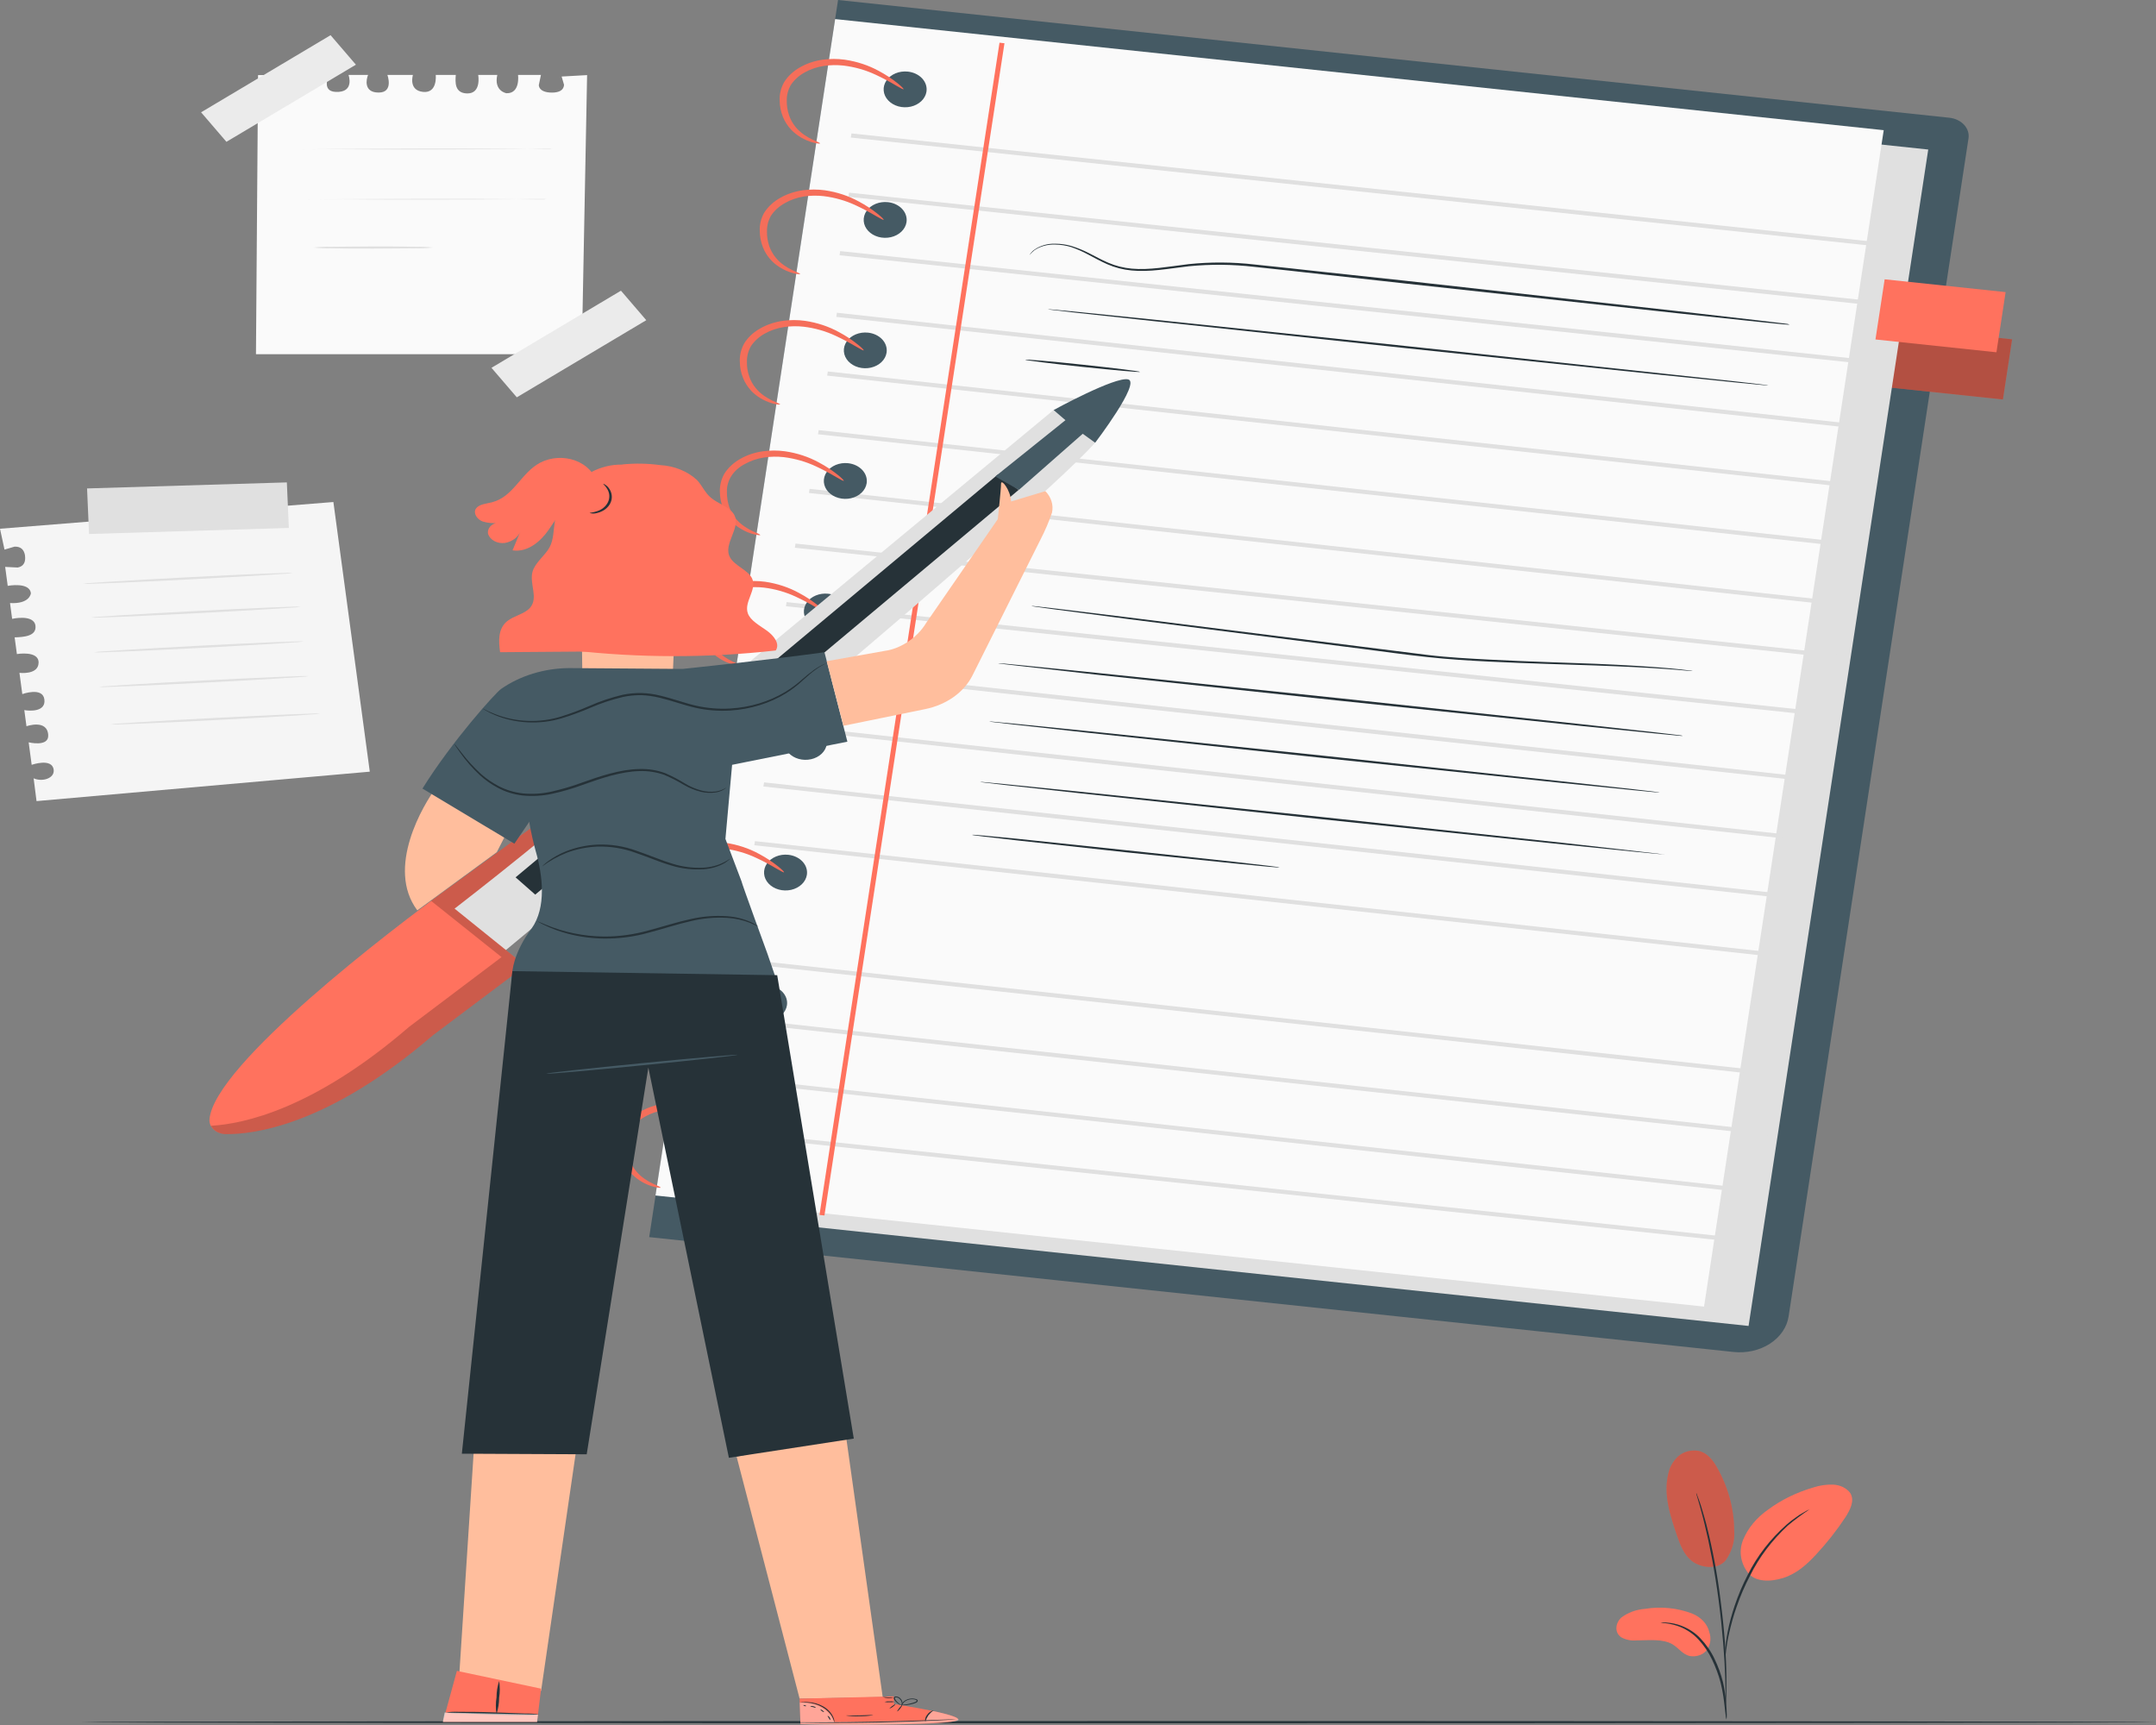 <svg width="200" height="160" viewBox="0 0 200 160" fill="none" xmlns="http://www.w3.org/2000/svg">
<rect x="0" y="0" width="200" height="160" fill="#808080" stroke="none"/>
<path d="M3.389 74.305L34.303 71.575L30.927 46.564L0 49.042L0.418 50.978L1.348 50.703C1.957 50.68 2.232 51.009 2.32 51.513C2.318 51.523 2.318 51.534 2.32 51.544C2.39 52.055 2.246 52.531 1.641 52.64L0.479 52.582L0.716 54.34C0.716 54.34 2.766 53.952 2.864 55.037C2.864 55.037 2.771 56.043 0.93 55.935L1.125 57.399C1.125 57.399 3.175 56.934 3.292 58.061C3.389 59.017 2.194 59.091 1.358 59.118L1.567 60.667C1.567 60.667 3.608 60.315 3.58 61.472C3.552 62.63 1.804 62.409 1.804 62.409L2.069 64.38C2.069 64.38 3.957 63.691 4.115 64.868C4.273 66.045 2.752 65.956 2.255 65.864L2.455 67.362C2.455 67.362 4.384 66.673 4.473 68.183C4.538 69.317 2.659 68.853 2.659 68.853L2.938 70.94C2.938 70.94 4.831 70.27 4.979 71.393C5.086 72.191 3.929 72.555 3.12 72.191L3.389 74.305Z" fill="#F5F5F5"/>
<path d="M26.61 44.744L8.076 45.304L8.261 49.53L26.794 48.969L26.61 44.744Z" fill="#E0E0E0"/>
<path d="M27.157 53.139C26.906 53.184 26.651 53.212 26.394 53.221L24.311 53.36C22.554 53.468 20.127 53.604 17.444 53.747C14.762 53.89 12.33 53.999 10.568 54.072L8.48 54.146C8.227 54.166 7.971 54.166 7.718 54.146C7.968 54.105 8.221 54.079 8.476 54.069L10.559 53.929C12.316 53.821 14.743 53.685 17.43 53.542C20.118 53.399 22.545 53.29 24.302 53.217L26.39 53.143C26.645 53.126 26.901 53.124 27.157 53.139V53.139Z" fill="#E0E0E0"/>
<path d="M27.896 56.276C27.645 56.322 27.39 56.349 27.133 56.357L25.05 56.493C23.293 56.605 20.866 56.74 18.183 56.88C15.501 57.019 13.069 57.132 11.307 57.205L9.224 57.279C8.969 57.296 8.712 57.296 8.457 57.279C8.707 57.235 8.96 57.209 9.215 57.201L11.298 57.062C13.055 56.953 15.482 56.814 18.169 56.675C20.857 56.535 23.284 56.419 25.041 56.349L27.129 56.272C27.384 56.258 27.641 56.259 27.896 56.276V56.276Z" fill="#E0E0E0"/>
<path d="M28.161 59.497C27.911 59.538 27.658 59.564 27.403 59.575L25.32 59.714C23.563 59.823 21.136 59.958 18.453 60.102C15.771 60.245 13.339 60.353 11.577 60.427L9.489 60.504C9.235 60.519 8.981 60.519 8.727 60.504C8.976 60.458 9.23 60.431 9.485 60.423L11.568 60.283C13.325 60.175 15.752 60.04 18.434 59.896C21.117 59.753 23.549 59.645 25.311 59.571L27.398 59.497C27.652 59.477 27.907 59.477 28.161 59.497V59.497Z" fill="#E0E0E0"/>
<path d="M28.635 62.715C28.384 62.761 28.129 62.787 27.873 62.793L25.794 62.932C24.037 63.044 21.61 63.18 18.923 63.319C16.235 63.459 13.809 63.571 12.046 63.641L9.964 63.718C9.708 63.736 9.452 63.736 9.196 63.718C9.446 63.673 9.699 63.647 9.954 63.641L12.037 63.501C13.795 63.393 16.221 63.254 18.909 63.114C21.596 62.975 24.023 62.859 25.781 62.789L27.868 62.711C28.124 62.698 28.38 62.699 28.635 62.715Z" fill="#E0E0E0"/>
<path d="M29.709 66.185C29.459 66.23 29.203 66.256 28.947 66.262L26.869 66.402C25.111 66.51 22.684 66.65 19.997 66.789C17.309 66.928 14.883 67.044 13.12 67.114L11.037 67.192C10.782 67.207 10.526 67.207 10.27 67.192C10.521 67.146 10.776 67.12 11.033 67.114L13.111 66.975C14.869 66.862 17.296 66.727 19.983 66.588C22.67 66.448 25.097 66.336 26.859 66.262L28.942 66.189C29.197 66.17 29.454 66.168 29.709 66.185V66.185Z" fill="#E0E0E0"/>
<path d="M23.939 6.966L23.744 32.856H53.965L54.462 6.966L52.1 7.098L52.324 7.872C52.282 8.383 51.858 8.573 51.249 8.589H51.212C50.594 8.589 50.041 8.418 49.98 7.907L50.18 6.947H48.055C48.055 6.947 48.292 8.689 46.981 8.647C46.981 8.647 45.791 8.461 46.131 6.947H44.359C44.359 6.947 44.685 8.697 43.327 8.666C42.174 8.639 42.225 7.644 42.281 6.947H40.421C40.421 6.947 40.612 8.674 39.236 8.523C37.859 8.372 38.306 6.947 38.306 6.947H35.935C35.935 6.947 36.544 8.585 35.126 8.585C33.708 8.585 33.977 7.338 34.145 6.947H32.331C32.331 6.947 32.936 8.616 31.127 8.523C29.765 8.453 30.527 6.947 30.527 6.947H28.008C28.008 6.947 28.598 8.585 27.24 8.585C26.273 8.585 25.948 7.586 26.497 6.947L23.939 6.966Z" fill="#FAFAFA"/>
<path d="M30.665 3.263L18.654 10.417L21.004 13.154L33.015 6L30.665 3.263Z" fill="#EBEBEB"/>
<path d="M57.602 26.962L45.591 34.116L47.941 36.853L59.952 29.699L57.602 26.962Z" fill="#EBEBEB"/>
<path d="M51.277 13.805C51.199 13.815 51.119 13.815 51.04 13.805H50.361L47.874 13.839C45.773 13.839 42.867 13.867 39.663 13.867C36.46 13.867 33.55 13.867 31.448 13.839L28.961 13.843H28.282C28.205 13.854 28.126 13.854 28.049 13.843C28.127 13.835 28.205 13.835 28.282 13.843H28.961L31.448 13.812C33.55 13.812 36.455 13.781 39.663 13.781C42.871 13.781 45.773 13.781 47.874 13.812L50.361 13.843H51.04C51.117 13.822 51.197 13.809 51.277 13.805V13.805Z" fill="#E0E0E0"/>
<path d="M50.715 18.451C50.641 18.462 50.565 18.462 50.492 18.451H49.845L47.47 18.482C45.466 18.502 42.695 18.513 39.631 18.513C36.567 18.513 33.8 18.513 31.797 18.482L29.425 18.502H28.779C28.704 18.512 28.627 18.512 28.552 18.502C28.627 18.491 28.704 18.491 28.779 18.502H29.425L31.801 18.471C33.805 18.471 36.576 18.44 39.635 18.44C42.695 18.44 45.47 18.44 47.474 18.471L49.85 18.502H50.496C50.565 18.474 50.639 18.457 50.715 18.451V18.451Z" fill="#E0E0E0"/>
<path d="M40.166 22.959C39.626 23.017 39.082 23.041 38.538 23.032C37.534 23.032 36.148 23.059 34.619 23.059C33.089 23.059 31.699 23.059 30.7 23.032C30.156 23.041 29.612 23.017 29.072 22.959C29.612 22.903 30.156 22.88 30.7 22.889C31.699 22.889 33.089 22.858 34.619 22.858C36.148 22.858 37.534 22.858 38.538 22.889C39.082 22.88 39.626 22.903 40.166 22.959V22.959Z" fill="#E0E0E0"/>
<path d="M200 159.735C200 159.789 156.905 159.836 103.759 159.836C50.612 159.836 7.518 159.789 7.518 159.735C7.518 159.681 50.608 159.634 103.759 159.634C156.91 159.634 200 159.681 200 159.735Z" fill="#263238"/>
<path d="M160.095 144.718C159.272 145.698 157.668 145.373 156.929 144.777C156.189 144.18 155.873 143.309 155.585 142.484C154.934 140.594 154.279 138.612 154.762 136.676C154.879 136.094 155.187 135.55 155.65 135.104C155.885 134.883 156.185 134.719 156.52 134.626C156.856 134.532 157.215 134.514 157.561 134.573C158.37 134.751 158.872 135.409 159.235 136.033C160.301 137.882 160.86 139.906 160.871 141.958C160.949 142.917 160.678 143.873 160.095 144.703" fill="#FF725E"/>
<path opacity="0.2" d="M160.095 144.718C159.272 145.698 157.668 145.373 156.929 144.777C156.189 144.18 155.873 143.309 155.585 142.484C154.934 140.594 154.279 138.612 154.762 136.676C154.879 136.094 155.187 135.55 155.65 135.104C155.885 134.883 156.185 134.719 156.52 134.626C156.856 134.532 157.215 134.514 157.561 134.573C158.37 134.751 158.872 135.409 159.235 136.033C160.301 137.882 160.86 139.906 160.871 141.958C160.949 142.917 160.678 143.873 160.095 144.703" fill="black"/>
<path d="M157.008 149.679C155.628 149.14 154.077 148.983 152.582 149.23C151.764 149.292 150.994 149.578 150.392 150.043C149.848 150.546 149.745 151.429 150.392 151.863C150.801 152.093 151.295 152.196 151.787 152.153C152.958 152.153 154.255 151.971 155.19 152.54C155.725 152.877 156.083 153.431 156.719 153.598C157.039 153.659 157.374 153.632 157.673 153.521C157.972 153.41 158.22 153.221 158.379 152.982C158.682 152.493 158.749 151.926 158.565 151.398C158.483 151.031 158.299 150.684 158.029 150.386C157.759 150.088 157.409 149.846 157.008 149.679V149.679Z" fill="#FF725E"/>
<path d="M162.354 146.124C161.932 145.664 161.65 145.124 161.534 144.553C161.418 143.981 161.472 143.395 161.69 142.844C162.14 141.745 162.944 140.77 164.014 140.025C165.235 139.12 166.656 138.423 168.199 137.973C168.788 137.774 169.423 137.683 170.058 137.706C170.377 137.719 170.686 137.797 170.961 137.931C171.235 138.066 171.466 138.255 171.634 138.48C172.076 139.181 171.634 140.029 171.197 140.718C170.393 141.938 169.476 143.103 168.454 144.203C167.631 145.086 166.692 145.954 165.437 146.356C164.182 146.759 162.88 146.705 162.22 145.969" fill="#FF725E"/>
<path d="M160.151 159.495C160.104 159.35 160.079 159.2 160.076 159.05C160.039 158.724 159.988 158.318 159.932 157.834C159.86 157.236 159.752 156.641 159.607 156.053C159.414 155.335 159.153 154.632 158.826 153.95C158.508 153.268 158.074 152.628 157.538 152.049C157.101 151.577 156.546 151.191 155.91 150.918C155.471 150.739 155 150.619 154.516 150.562C154.351 150.553 154.187 150.531 154.027 150.496C154.207 150.477 154.388 150.477 154.567 150.496C155.062 150.527 155.547 150.632 155.999 150.806C156.67 151.069 157.259 151.459 157.719 151.944C158.277 152.531 158.727 153.183 159.053 153.88C159.386 154.573 159.646 155.288 159.83 156.018C159.965 156.614 160.059 157.217 160.113 157.822C160.16 158.337 160.174 158.755 160.183 159.046C160.191 159.196 160.18 159.347 160.151 159.495V159.495Z" fill="#263238"/>
<path d="M160.072 158.562C160.066 158.492 160.066 158.422 160.072 158.353C160.072 158.198 160.072 158.004 160.072 157.764C160.072 157.249 160.072 156.509 160.039 155.592C159.983 153.76 159.793 151.232 159.43 148.451C159.067 145.671 158.57 143.169 158.128 141.377C158.021 140.927 157.914 140.521 157.817 140.168C157.719 139.816 157.64 139.506 157.561 139.258C157.482 139.011 157.44 138.836 157.394 138.685C157.37 138.619 157.356 138.55 157.352 138.48C157.39 138.541 157.418 138.606 157.435 138.674L157.645 139.239C157.733 139.487 157.831 139.789 157.933 140.145C158.035 140.501 158.165 140.92 158.277 141.35C158.872 143.689 159.315 146.053 159.607 148.432C159.974 151.216 160.137 153.752 160.151 155.592C160.151 156.509 160.151 157.253 160.113 157.764C160.095 158.004 160.081 158.202 160.072 158.357C160.082 158.425 160.082 158.494 160.072 158.562V158.562Z" fill="#263238"/>
<path d="M160.034 153.667C160.015 153.462 160.015 153.256 160.034 153.052C160.062 152.664 160.127 152.083 160.262 151.379C160.423 150.557 160.64 149.744 160.913 148.943C161.24 147.96 161.648 146.998 162.136 146.062C162.986 144.345 164.204 142.77 165.73 141.415C165.993 141.182 166.274 140.964 166.571 140.761C166.702 140.668 166.818 140.579 166.934 140.505L167.259 140.316C167.459 140.192 167.668 140.081 167.887 139.983C167.169 140.455 166.485 140.963 165.841 141.504C164.364 142.875 163.18 144.447 162.34 146.151C161.855 147.079 161.443 148.032 161.108 149.005C160.788 149.899 160.578 150.724 160.416 151.417C160.253 152.111 160.174 152.68 160.123 153.071C160.11 153.271 160.081 153.47 160.034 153.667Z" fill="#263238"/>
<path d="M160.806 125.4L60.223 114.747L77.741 0L180.826 10.92C181.367 10.977 181.858 11.21 182.192 11.569C182.526 11.928 182.675 12.382 182.607 12.833L165.92 122.1C165.845 122.597 165.653 123.076 165.355 123.511C165.058 123.945 164.66 124.327 164.185 124.633C163.71 124.94 163.167 125.165 162.587 125.297C162.007 125.428 161.402 125.463 160.806 125.4V125.4Z" fill="#455A64"/>
<path d="M174.18 30.151L173.327 35.733L185.799 37.054L186.651 31.473L174.18 30.151Z" fill="#FF725E"/>
<path opacity="0.3" d="M174.18 30.151L173.327 35.733L185.799 37.054L186.651 31.473L174.18 30.151Z" fill="black"/>
<path d="M178.872 13.87L81.602 3.564L64.935 112.68L162.205 122.986L178.872 13.87Z" fill="#E0E0E0"/>
<path d="M174.742 12.075L77.471 1.769L60.804 110.886L158.075 121.192L174.742 12.075Z" fill="#FAFAFA"/>
<path d="M78.985 12.376L78.926 12.76L175.855 23.03L175.914 22.646L78.985 12.376Z" fill="#E0E0E0"/>
<path d="M78.765 17.868L78.706 18.253L175.635 28.523L175.694 28.138L78.765 17.868Z" fill="#E0E0E0"/>
<path d="M77.939 23.291L77.88 23.676L174.809 33.946L174.868 33.562L77.939 23.291Z" fill="#E0E0E0"/>
<path d="M77.638 29.009L77.578 29.393L174.311 39.972L174.371 39.589L77.638 29.009Z" fill="#E0E0E0"/>
<path d="M76.791 34.455L76.731 34.839L173.464 45.418L173.524 45.035L76.791 34.455Z" fill="#E0E0E0"/>
<path d="M75.944 39.897L75.884 40.28L172.617 50.86L172.678 50.476L75.944 39.897Z" fill="#E0E0E0"/>
<path d="M75.102 45.343L75.042 45.726L171.775 56.306L171.835 55.922L75.102 45.343Z" fill="#E0E0E0"/>
<path d="M73.794 50.42L73.736 50.804L170.665 61.075L170.723 60.69L73.794 50.42Z" fill="#E0E0E0"/>
<path d="M72.968 55.847L72.909 56.231L169.839 66.501L169.897 66.117L72.968 55.847Z" fill="#E0E0E0"/>
<path d="M72.57 61.681L72.51 62.064L169.243 72.643L169.303 72.26L72.57 61.681Z" fill="#E0E0E0"/>
<path d="M71.723 67.123L71.663 67.506L168.396 78.085L168.457 77.702L71.723 67.123Z" fill="#E0E0E0"/>
<path d="M70.876 72.568L70.816 72.952L167.549 83.531L167.61 83.148L70.876 72.568Z" fill="#E0E0E0"/>
<path d="M70.034 78.018L69.973 78.401L166.706 88.981L166.767 88.597L70.034 78.018Z" fill="#E0E0E0"/>
<path d="M68.344 88.906L68.284 89.289L165.017 99.869L165.078 99.485L68.344 88.906Z" fill="#E0E0E0"/>
<path d="M67.502 94.352L67.442 94.735L164.175 105.315L164.235 104.931L67.502 94.352Z" fill="#E0E0E0"/>
<path d="M66.655 99.794L66.595 100.177L163.328 110.756L163.389 110.373L66.655 99.794Z" fill="#E0E0E0"/>
<path d="M65.51 104.683L65.451 105.067L162.38 115.337L162.439 114.953L65.51 104.683Z" fill="#E0E0E0"/>
<path d="M92.718 3.961L76.018 112.691L76.479 112.74L93.179 4.01L92.718 3.961Z" fill="#FF725E"/>
<path d="M85.943 8.5C85.893 8.825 85.728 9.132 85.469 9.379C85.21 9.627 84.869 9.806 84.489 9.892C84.108 9.978 83.706 9.969 83.332 9.865C82.958 9.76 82.629 9.566 82.388 9.307C82.146 9.047 82.002 8.734 81.975 8.406C81.947 8.079 82.036 7.751 82.232 7.466C82.427 7.181 82.72 6.95 83.072 6.803C83.425 6.656 83.822 6.6 84.213 6.641C84.473 6.668 84.725 6.738 84.952 6.846C85.18 6.954 85.38 7.099 85.541 7.272C85.701 7.444 85.82 7.642 85.889 7.852C85.958 8.063 85.976 8.283 85.943 8.5V8.5Z" fill="#455A64"/>
<path d="M84.092 20.604C84.043 20.93 83.879 21.237 83.62 21.486C83.362 21.734 83.02 21.913 82.64 22C82.259 22.086 81.856 22.077 81.481 21.973C81.107 21.869 80.778 21.674 80.536 21.414C80.295 21.154 80.151 20.841 80.124 20.513C80.096 20.185 80.186 19.858 80.382 19.572C80.578 19.287 80.871 19.056 81.225 18.91C81.578 18.764 81.976 18.708 82.367 18.75C82.891 18.806 83.366 19.034 83.689 19.381C84.012 19.728 84.157 20.168 84.092 20.604V20.604Z" fill="#455A64"/>
<path d="M82.242 32.713C82.191 33.038 82.026 33.343 81.767 33.589C81.508 33.836 81.168 34.013 80.788 34.099C80.409 34.184 80.007 34.174 79.635 34.07C79.262 33.965 78.935 33.771 78.694 33.512C78.454 33.253 78.311 32.941 78.284 32.614C78.256 32.287 78.346 31.961 78.541 31.677C78.736 31.392 79.028 31.162 79.379 31.016C79.731 30.87 80.127 30.813 80.517 30.854C80.777 30.881 81.028 30.951 81.256 31.059C81.483 31.168 81.683 31.312 81.843 31.485C82.003 31.658 82.121 31.855 82.189 32.066C82.258 32.277 82.276 32.496 82.242 32.713V32.713Z" fill="#455A64"/>
<path d="M80.396 44.818C80.347 45.144 80.183 45.45 79.925 45.699C79.666 45.947 79.325 46.126 78.945 46.213C78.564 46.3 78.161 46.291 77.787 46.187C77.413 46.083 77.084 45.889 76.842 45.63C76.6 45.37 76.456 45.057 76.427 44.729C76.4 44.401 76.489 44.074 76.684 43.788C76.879 43.503 77.172 43.272 77.525 43.125C77.878 42.978 78.275 42.922 78.667 42.963C79.191 43.019 79.667 43.245 79.991 43.593C80.315 43.941 80.461 44.381 80.396 44.818V44.818Z" fill="#455A64"/>
<path d="M78.546 56.926C78.496 57.252 78.332 57.559 78.074 57.807C77.815 58.056 77.474 58.235 77.093 58.321C76.712 58.408 76.309 58.399 75.935 58.295C75.56 58.191 75.231 57.996 74.99 57.736C74.748 57.476 74.604 57.163 74.577 56.835C74.549 56.507 74.639 56.179 74.836 55.894C75.032 55.609 75.325 55.378 75.678 55.232C76.032 55.085 76.429 55.029 76.821 55.071C77.08 55.099 77.331 55.168 77.558 55.276C77.785 55.384 77.985 55.529 78.145 55.701C78.305 55.873 78.423 56.07 78.492 56.28C78.561 56.491 78.579 56.71 78.546 56.926Z" fill="#455A64"/>
<path d="M76.695 69.035C76.644 69.36 76.479 69.665 76.221 69.911C75.962 70.158 75.621 70.335 75.242 70.42C74.862 70.506 74.461 70.496 74.088 70.391C73.715 70.287 73.388 70.093 73.148 69.834C72.907 69.575 72.764 69.262 72.737 68.936C72.71 68.609 72.799 68.283 72.994 67.999C73.189 67.714 73.481 67.484 73.833 67.338C74.184 67.192 74.58 67.135 74.97 67.176C75.23 67.203 75.481 67.273 75.709 67.381C75.936 67.49 76.136 67.634 76.296 67.807C76.457 67.98 76.575 68.177 76.643 68.388C76.711 68.599 76.729 68.818 76.695 69.035V69.035Z" fill="#455A64"/>
<path d="M74.85 81.14C74.8 81.466 74.636 81.773 74.377 82.021C74.118 82.269 73.776 82.448 73.395 82.535C73.014 82.621 72.611 82.612 72.237 82.507C71.862 82.403 71.534 82.208 71.292 81.948C71.051 81.687 70.907 81.373 70.881 81.045C70.854 80.717 70.944 80.389 71.141 80.104C71.338 79.819 71.632 79.589 71.986 79.443C72.34 79.297 72.738 79.242 73.129 79.285C73.652 79.342 74.127 79.569 74.449 79.916C74.771 80.264 74.915 80.704 74.85 81.14Z" fill="#455A64"/>
<path d="M72.999 93.248C72.949 93.574 72.784 93.88 72.525 94.128C72.266 94.376 71.924 94.554 71.544 94.64C71.163 94.726 70.76 94.717 70.386 94.612C70.012 94.508 69.684 94.313 69.442 94.053C69.201 93.793 69.058 93.479 69.031 93.152C69.004 92.824 69.094 92.497 69.29 92.212C69.486 91.927 69.779 91.696 70.132 91.55C70.486 91.403 70.883 91.348 71.274 91.389C71.534 91.417 71.785 91.487 72.013 91.595C72.24 91.703 72.44 91.848 72.6 92.02C72.76 92.193 72.878 92.39 72.947 92.601C73.015 92.812 73.033 93.032 72.999 93.248V93.248Z" fill="#455A64"/>
<path d="M71.153 105.353C71.104 105.679 70.94 105.986 70.682 106.234C70.423 106.482 70.082 106.661 69.702 106.748C69.322 106.835 68.919 106.826 68.544 106.722C68.17 106.619 67.841 106.425 67.599 106.165C67.357 105.906 67.213 105.592 67.185 105.264C67.157 104.937 67.246 104.609 67.441 104.324C67.637 104.038 67.929 103.807 68.282 103.66C68.635 103.513 69.032 103.457 69.424 103.498C69.948 103.554 70.424 103.781 70.748 104.128C71.072 104.476 71.218 104.916 71.153 105.353V105.353Z" fill="#455A64"/>
<path d="M76.068 13.305C76.068 13.325 75.989 13.325 75.849 13.305C75.644 13.277 75.444 13.233 75.249 13.174C74.939 13.072 74.643 12.942 74.366 12.786C73.997 12.576 73.668 12.322 73.39 12.031C73.058 11.673 72.8 11.271 72.627 10.842C72.43 10.352 72.328 9.838 72.325 9.321C72.299 8.732 72.442 8.146 72.743 7.613C73.097 7.052 73.615 6.574 74.25 6.223C74.871 5.874 75.575 5.641 76.314 5.537C76.993 5.444 77.685 5.444 78.364 5.537C79.491 5.702 80.565 6.057 81.521 6.579C82.155 6.917 82.746 7.306 83.288 7.741C83.665 8.05 83.846 8.244 83.813 8.275C83.781 8.306 83.534 8.174 83.107 7.923C82.508 7.567 81.888 7.239 81.247 6.939C80.323 6.502 79.309 6.212 78.257 6.083C77.65 6.015 77.034 6.025 76.43 6.114C75.791 6.21 75.183 6.416 74.645 6.718C74.111 7.014 73.671 7.413 73.362 7.88C73.106 8.329 72.977 8.82 72.985 9.317C72.976 9.778 73.046 10.239 73.194 10.684C73.325 11.07 73.528 11.437 73.794 11.772C74.022 12.046 74.295 12.294 74.603 12.507C74.84 12.671 75.093 12.818 75.361 12.945C75.579 13.053 75.765 13.111 75.886 13.174C76.007 13.235 76.077 13.286 76.068 13.305Z" fill="#FF725E"/>
<path d="M74.222 25.422C74.222 25.445 74.138 25.422 73.999 25.422C73.794 25.392 73.593 25.346 73.399 25.286C73.089 25.186 72.794 25.056 72.52 24.899C72.148 24.694 71.819 24.44 71.544 24.148C71.209 23.791 70.951 23.389 70.781 22.959C70.585 22.467 70.483 21.952 70.479 21.433C70.449 20.844 70.591 20.258 70.893 19.725C71.25 19.167 71.767 18.691 72.399 18.339C73.022 17.989 73.727 17.754 74.468 17.65C75.147 17.557 75.84 17.557 76.519 17.65C77.644 17.813 78.717 18.168 79.671 18.692C80.304 19.029 80.896 19.418 81.438 19.853C81.819 20.163 82 20.357 81.968 20.387C81.935 20.419 81.689 20.283 81.256 20.035C80.659 19.678 80.038 19.35 79.397 19.052C78.472 18.614 77.459 18.322 76.407 18.192C75.798 18.123 75.18 18.134 74.575 18.223C73.941 18.324 73.34 18.534 72.808 18.839C72.275 19.134 71.835 19.533 71.525 20C71.269 20.449 71.14 20.94 71.149 21.437C71.136 21.9 71.205 22.362 71.353 22.808C71.484 23.195 71.688 23.562 71.958 23.896C72.182 24.171 72.453 24.417 72.762 24.628C72.998 24.792 73.252 24.939 73.52 25.065C73.738 25.177 73.929 25.236 74.045 25.298C74.161 25.36 74.227 25.39 74.222 25.422Z" fill="#FF725E"/>
<path d="M72.371 37.519C72.371 37.519 72.288 37.519 72.148 37.519C71.945 37.49 71.746 37.446 71.553 37.387C70.822 37.157 70.179 36.766 69.693 36.256C69.359 35.898 69.101 35.494 68.931 35.063C68.734 34.573 68.632 34.059 68.629 33.542C68.602 32.953 68.746 32.367 69.047 31.834C69.398 31.273 69.915 30.796 70.549 30.448C71.172 30.099 71.877 29.864 72.618 29.758C73.297 29.665 73.989 29.665 74.668 29.758C75.795 29.923 76.87 30.279 77.825 30.804C78.457 31.142 79.047 31.531 79.587 31.966C79.968 32.272 80.15 32.465 80.117 32.496C80.085 32.527 79.838 32.395 79.41 32.144C78.811 31.791 78.191 31.464 77.551 31.164C76.628 30.724 75.614 30.432 74.561 30.304C73.954 30.236 73.337 30.246 72.734 30.335C72.095 30.431 71.487 30.637 70.949 30.939C70.415 31.235 69.975 31.634 69.665 32.101C69.41 32.55 69.281 33.041 69.289 33.538C69.275 34 69.345 34.461 69.498 34.905C69.627 35.292 69.829 35.659 70.098 35.993C70.325 36.267 70.595 36.515 70.902 36.728C71.141 36.891 71.394 37.037 71.66 37.166C71.883 37.275 72.069 37.337 72.185 37.398C72.302 37.46 72.381 37.499 72.371 37.519Z" fill="#FF725E"/>
<path d="M70.521 49.627C70.521 49.646 70.442 49.646 70.302 49.627C70.098 49.598 69.897 49.552 69.703 49.492C69.392 49.393 69.096 49.263 68.824 49.104C68.452 48.898 68.121 48.645 67.843 48.353C67.511 47.995 67.254 47.593 67.081 47.164C66.888 46.671 66.786 46.157 66.778 45.639C66.753 45.05 66.896 44.464 67.197 43.931C67.554 43.372 68.071 42.896 68.703 42.545C69.324 42.195 70.028 41.961 70.767 41.859C71.446 41.766 72.139 41.766 72.818 41.859C73.945 42.022 75.02 42.376 75.975 42.901C76.608 43.239 77.2 43.628 77.741 44.063C78.118 44.372 78.299 44.566 78.271 44.597C78.243 44.628 77.988 44.496 77.56 44.245C76.962 43.888 76.342 43.56 75.7 43.261C74.775 42.825 73.762 42.533 72.711 42.401C72.102 42.334 71.484 42.345 70.879 42.432C70.24 42.531 69.633 42.738 69.094 43.04C68.567 43.312 68.136 43.696 67.844 44.151C67.553 44.607 67.411 45.119 67.434 45.635C67.425 46.098 67.495 46.559 67.643 47.005C67.774 47.392 67.976 47.759 68.243 48.094C68.47 48.368 68.742 48.614 69.052 48.825C69.288 48.99 69.542 49.136 69.81 49.263C70.028 49.375 70.214 49.433 70.335 49.495C70.456 49.557 70.53 49.604 70.521 49.627Z" fill="#FF725E"/>
<path d="M68.675 61.732C68.675 61.732 68.591 61.732 68.452 61.732C68.248 61.7 68.047 61.655 67.852 61.596C67.543 61.495 67.248 61.365 66.974 61.209C66.602 61.004 66.272 60.75 65.997 60.458C65.662 60.1 65.404 59.696 65.235 59.265C65.038 58.774 64.936 58.261 64.932 57.743C64.907 57.155 65.048 56.57 65.346 56.036C65.702 55.476 66.22 55 66.853 54.649C67.476 54.3 68.181 54.065 68.922 53.96C69.6 53.867 70.293 53.867 70.972 53.96C72.097 54.123 73.171 54.478 74.124 55.002C74.758 55.34 75.349 55.729 75.891 56.163C76.272 56.473 76.454 56.667 76.421 56.694C76.388 56.721 76.142 56.593 75.714 56.345C75.116 55.989 74.496 55.661 73.855 55.362C72.93 54.924 71.917 54.632 70.865 54.502C70.258 54.433 69.641 54.444 69.038 54.533C68.399 54.629 67.791 54.835 67.252 55.137C66.719 55.433 66.279 55.831 65.969 56.299C65.712 56.747 65.583 57.239 65.593 57.736C65.58 58.198 65.649 58.66 65.797 59.106C65.93 59.492 66.134 59.857 66.402 60.191C66.626 60.467 66.897 60.714 67.206 60.926C67.444 61.09 67.697 61.236 67.964 61.364C68.182 61.472 68.373 61.534 68.489 61.596C68.605 61.658 68.68 61.712 68.675 61.732Z" fill="#FF725E"/>
<path d="M66.825 73.825C66.825 73.844 66.746 73.844 66.606 73.825C66.402 73.795 66.201 73.751 66.006 73.693C65.695 73.593 65.399 73.463 65.123 73.306C64.753 73.099 64.424 72.846 64.147 72.555C63.815 72.197 63.557 71.795 63.384 71.366C63.188 70.875 63.086 70.362 63.082 69.844C63.056 69.255 63.199 68.67 63.5 68.136C63.855 67.575 64.373 67.097 65.007 66.746C65.633 66.402 66.343 66.174 67.085 66.08C67.764 65.987 68.457 65.987 69.135 66.08C70.262 66.245 71.336 66.6 72.292 67.122C72.926 67.46 73.517 67.849 74.059 68.284C74.436 68.593 74.617 68.787 74.584 68.818C74.552 68.849 74.305 68.717 73.878 68.466C73.279 68.11 72.659 67.782 72.018 67.482C71.094 67.045 70.08 66.755 69.028 66.626C68.421 66.556 67.805 66.565 67.201 66.653C66.563 66.752 65.955 66.959 65.416 67.261C64.888 67.533 64.455 67.917 64.164 68.373C63.872 68.83 63.731 69.343 63.756 69.86C63.744 70.321 63.815 70.782 63.965 71.227C64.094 71.614 64.297 71.981 64.565 72.315C64.793 72.589 65.066 72.837 65.374 73.05C65.609 73.214 65.861 73.359 66.127 73.484C66.35 73.596 66.537 73.654 66.657 73.716C66.778 73.778 66.834 73.825 66.825 73.825Z" fill="#FF725E"/>
<path d="M64.979 85.945C64.979 85.968 64.895 85.964 64.756 85.945C64.552 85.913 64.351 85.868 64.156 85.809C63.846 85.71 63.551 85.58 63.277 85.422C62.905 85.215 62.574 84.96 62.296 84.667C61.965 84.31 61.708 83.908 61.538 83.478C61.342 82.986 61.24 82.471 61.236 81.953C61.206 81.364 61.348 80.778 61.65 80.245C62.007 79.686 62.525 79.21 63.156 78.859C63.779 78.508 64.484 78.273 65.225 78.169C65.904 78.076 66.597 78.076 67.276 78.169C68.401 78.333 69.474 78.687 70.428 79.211C71.061 79.549 71.653 79.938 72.195 80.373C72.576 80.683 72.757 80.876 72.725 80.907C72.692 80.938 72.441 80.803 72.013 80.555C71.416 80.198 70.796 79.869 70.154 79.571C69.23 79.133 68.216 78.842 67.164 78.712C66.555 78.643 65.937 78.653 65.332 78.743C64.695 78.838 64.088 79.044 63.552 79.347C63.018 79.642 62.578 80.041 62.268 80.508C62.011 80.957 61.882 81.448 61.892 81.945C61.879 82.408 61.948 82.87 62.096 83.316C62.227 83.703 62.431 84.07 62.701 84.404C62.925 84.679 63.196 84.925 63.505 85.136C63.752 85.308 64.016 85.462 64.296 85.597C64.514 85.705 64.705 85.767 64.821 85.829C64.937 85.891 64.984 85.926 64.979 85.945Z" fill="#FF725E"/>
<path d="M63.129 98.054C63.129 98.073 63.045 98.073 62.905 98.054C62.702 98.025 62.503 97.981 62.31 97.922C62 97.82 61.703 97.69 61.427 97.535C61.057 97.326 60.728 97.071 60.45 96.78C60.115 96.423 59.858 96.021 59.688 95.591C59.491 95.1 59.389 94.587 59.386 94.069C59.359 93.48 59.503 92.895 59.804 92.361C60.157 91.8 60.673 91.322 61.306 90.971C61.93 90.623 62.635 90.39 63.375 90.286C64.054 90.193 64.746 90.193 65.425 90.286C66.552 90.451 67.626 90.805 68.582 91.328C69.214 91.665 69.805 92.054 70.344 92.489C70.725 92.799 70.907 92.993 70.874 93.024C70.842 93.055 70.595 92.923 70.168 92.671C69.569 92.317 68.948 91.988 68.308 91.688C67.384 91.25 66.37 90.96 65.318 90.832C64.711 90.763 64.095 90.773 63.491 90.863C62.852 90.959 62.244 91.165 61.706 91.467C61.172 91.763 60.732 92.161 60.423 92.629C60.167 93.077 60.038 93.569 60.046 94.065C60.032 94.527 60.102 94.988 60.255 95.432C60.384 95.819 60.587 96.187 60.855 96.52C61.082 96.795 61.352 97.042 61.659 97.256C61.898 97.418 62.151 97.565 62.417 97.694C62.636 97.802 62.826 97.86 62.943 97.922C63.059 97.984 63.138 98.034 63.129 98.054Z" fill="#FF725E"/>
<path d="M61.278 110.158C61.278 110.182 61.199 110.178 61.06 110.158C60.855 110.129 60.654 110.084 60.46 110.023C60.148 109.924 59.851 109.794 59.577 109.636C59.207 109.428 58.877 109.175 58.6 108.884C58.269 108.526 58.011 108.124 57.838 107.696C57.645 107.203 57.544 106.688 57.535 106.17C57.509 105.581 57.653 104.996 57.954 104.462C58.311 103.904 58.828 103.427 59.46 103.076C60.081 102.726 60.785 102.491 61.525 102.387C62.203 102.294 62.896 102.294 63.575 102.387C64.702 102.549 65.777 102.904 66.732 103.428C67.365 103.766 67.957 104.155 68.499 104.59C68.875 104.9 69.056 105.093 69.024 105.124C68.991 105.155 68.745 105.02 68.317 104.772C67.72 104.416 67.099 104.087 66.457 103.788C65.532 103.35 64.517 103.058 63.463 102.929C62.856 102.86 62.239 102.87 61.636 102.96C60.997 103.056 60.389 103.261 59.851 103.564C59.317 103.858 58.878 104.257 58.572 104.726C58.314 105.174 58.184 105.665 58.191 106.162C58.182 106.625 58.252 107.087 58.4 107.533C58.531 107.919 58.733 108.286 59 108.621C59.227 108.895 59.499 109.142 59.809 109.353C60.045 109.517 60.299 109.664 60.567 109.79C60.785 109.903 60.971 109.961 61.092 110.023C61.213 110.085 61.287 110.139 61.278 110.158Z" fill="#FF725E"/>
<g opacity="0.2">
<path opacity="0.2" d="M76.068 13.305C76.068 13.325 75.989 13.325 75.849 13.305C75.644 13.277 75.444 13.233 75.249 13.174C74.939 13.072 74.643 12.942 74.366 12.786C73.997 12.576 73.668 12.322 73.39 12.031C73.058 11.673 72.8 11.271 72.627 10.842C72.43 10.352 72.328 9.838 72.325 9.321C72.299 8.732 72.442 8.146 72.743 7.613C73.097 7.052 73.615 6.574 74.25 6.223C74.871 5.874 75.575 5.641 76.314 5.537C76.993 5.444 77.685 5.444 78.364 5.537C79.491 5.702 80.565 6.057 81.521 6.579C82.155 6.917 82.746 7.306 83.288 7.741C83.665 8.05 83.846 8.244 83.813 8.275C83.781 8.306 83.534 8.174 83.107 7.923C82.508 7.567 81.888 7.239 81.247 6.939C80.323 6.502 79.309 6.212 78.257 6.083C77.65 6.015 77.034 6.025 76.43 6.114C75.791 6.21 75.183 6.416 74.645 6.718C74.111 7.014 73.671 7.413 73.362 7.88C73.106 8.329 72.977 8.82 72.985 9.317C72.976 9.778 73.046 10.239 73.194 10.684C73.325 11.07 73.528 11.437 73.794 11.772C74.022 12.046 74.295 12.294 74.603 12.507C74.84 12.671 75.093 12.818 75.361 12.945C75.579 13.053 75.765 13.111 75.886 13.174C76.007 13.235 76.077 13.286 76.068 13.305Z" fill="black"/>
<path opacity="0.2" d="M74.222 25.422C74.222 25.445 74.138 25.422 73.999 25.422C73.794 25.392 73.593 25.346 73.399 25.286C73.089 25.186 72.794 25.056 72.52 24.899C72.148 24.694 71.819 24.44 71.544 24.148C71.209 23.791 70.951 23.389 70.781 22.959C70.585 22.467 70.483 21.952 70.479 21.433C70.449 20.844 70.591 20.258 70.893 19.725C71.25 19.167 71.767 18.691 72.399 18.339C73.022 17.989 73.727 17.754 74.468 17.65C75.147 17.557 75.84 17.557 76.519 17.65C77.644 17.813 78.717 18.168 79.671 18.692C80.304 19.029 80.896 19.418 81.438 19.853C81.819 20.163 82 20.357 81.968 20.387C81.935 20.419 81.689 20.283 81.256 20.035C80.659 19.678 80.038 19.35 79.397 19.052C78.472 18.614 77.459 18.322 76.407 18.192C75.798 18.123 75.18 18.134 74.575 18.223C73.941 18.324 73.34 18.534 72.808 18.839C72.275 19.134 71.835 19.533 71.525 20C71.269 20.449 71.14 20.94 71.149 21.437C71.136 21.9 71.205 22.362 71.353 22.808C71.484 23.195 71.688 23.562 71.958 23.896C72.182 24.171 72.453 24.417 72.762 24.628C72.998 24.792 73.252 24.939 73.52 25.065C73.738 25.177 73.929 25.236 74.045 25.298C74.161 25.36 74.227 25.39 74.222 25.422Z" fill="black"/>
<path opacity="0.2" d="M72.371 37.519C72.371 37.519 72.288 37.519 72.148 37.519C71.945 37.49 71.746 37.446 71.553 37.387C70.822 37.157 70.179 36.766 69.693 36.256C69.359 35.898 69.101 35.494 68.931 35.063C68.734 34.573 68.632 34.059 68.629 33.542C68.602 32.953 68.746 32.367 69.047 31.834C69.398 31.273 69.915 30.796 70.549 30.448C71.172 30.099 71.877 29.864 72.618 29.758C73.297 29.665 73.989 29.665 74.668 29.758C75.795 29.923 76.87 30.279 77.825 30.804C78.457 31.142 79.047 31.531 79.587 31.966C79.968 32.272 80.15 32.465 80.117 32.496C80.085 32.527 79.838 32.395 79.41 32.144C78.811 31.791 78.191 31.464 77.551 31.164C76.628 30.724 75.614 30.432 74.561 30.304C73.954 30.236 73.337 30.246 72.734 30.335C72.095 30.431 71.487 30.637 70.949 30.939C70.415 31.235 69.975 31.634 69.665 32.101C69.41 32.55 69.281 33.041 69.289 33.538C69.275 34 69.345 34.461 69.498 34.905C69.627 35.292 69.829 35.659 70.098 35.993C70.325 36.267 70.595 36.515 70.902 36.728C71.141 36.891 71.394 37.037 71.66 37.166C71.883 37.275 72.069 37.337 72.185 37.398C72.302 37.46 72.381 37.499 72.371 37.519Z" fill="black"/>
<path opacity="0.2" d="M70.521 49.627C70.521 49.646 70.442 49.646 70.302 49.627C70.098 49.598 69.897 49.552 69.703 49.492C69.392 49.393 69.096 49.263 68.824 49.104C68.452 48.898 68.121 48.645 67.843 48.353C67.511 47.995 67.254 47.593 67.081 47.164C66.888 46.671 66.786 46.157 66.778 45.639C66.753 45.05 66.896 44.464 67.197 43.931C67.554 43.372 68.071 42.896 68.703 42.545C69.324 42.195 70.028 41.961 70.767 41.859C71.446 41.766 72.139 41.766 72.818 41.859C73.945 42.022 75.02 42.376 75.975 42.901C76.608 43.239 77.2 43.628 77.741 44.063C78.118 44.372 78.299 44.566 78.271 44.597C78.243 44.628 77.988 44.496 77.56 44.245C76.962 43.888 76.342 43.56 75.7 43.261C74.775 42.825 73.762 42.533 72.711 42.401C72.102 42.335 71.484 42.345 70.879 42.432C70.24 42.531 69.633 42.738 69.094 43.04C68.567 43.312 68.136 43.696 67.844 44.151C67.553 44.607 67.411 45.119 67.434 45.635C67.425 46.098 67.495 46.559 67.643 47.005C67.774 47.392 67.976 47.759 68.243 48.094C68.47 48.368 68.742 48.614 69.052 48.825C69.288 48.99 69.542 49.136 69.81 49.263C70.028 49.375 70.214 49.433 70.335 49.495C70.456 49.557 70.53 49.604 70.521 49.627Z" fill="black"/>
<path opacity="0.2" d="M68.675 61.732C68.675 61.732 68.591 61.732 68.452 61.732C68.248 61.7 68.047 61.655 67.852 61.596C67.543 61.495 67.248 61.365 66.974 61.209C66.602 61.004 66.272 60.75 65.997 60.458C65.662 60.1 65.404 59.696 65.235 59.265C65.038 58.774 64.936 58.261 64.932 57.743C64.907 57.155 65.048 56.57 65.346 56.036C65.702 55.476 66.22 55 66.853 54.649C67.476 54.3 68.181 54.065 68.922 53.96C69.6 53.867 70.293 53.867 70.972 53.96C72.097 54.123 73.171 54.478 74.124 55.002C74.758 55.34 75.349 55.729 75.891 56.163C76.272 56.473 76.454 56.667 76.421 56.694C76.388 56.721 76.142 56.593 75.714 56.345C75.116 55.989 74.496 55.661 73.855 55.362C72.93 54.924 71.917 54.632 70.865 54.502C70.258 54.433 69.641 54.444 69.038 54.533C68.399 54.629 67.791 54.835 67.252 55.137C66.719 55.433 66.279 55.831 65.969 56.299C65.712 56.747 65.583 57.239 65.593 57.736C65.58 58.198 65.649 58.66 65.797 59.106C65.93 59.492 66.134 59.857 66.402 60.191C66.626 60.467 66.897 60.714 67.206 60.926C67.444 61.09 67.697 61.236 67.964 61.364C68.182 61.472 68.373 61.534 68.489 61.596C68.605 61.658 68.68 61.712 68.675 61.732Z" fill="black"/>
<path opacity="0.2" d="M66.825 73.825C66.825 73.844 66.746 73.844 66.606 73.825C66.402 73.795 66.201 73.751 66.006 73.693C65.695 73.593 65.399 73.463 65.123 73.306C64.753 73.099 64.424 72.846 64.147 72.555C63.815 72.197 63.557 71.795 63.384 71.366C63.188 70.875 63.086 70.362 63.082 69.844C63.056 69.255 63.199 68.67 63.5 68.136C63.855 67.575 64.373 67.097 65.007 66.746C65.633 66.402 66.343 66.174 67.085 66.08C67.764 65.987 68.457 65.987 69.135 66.08C70.262 66.245 71.336 66.6 72.292 67.122C72.926 67.46 73.517 67.849 74.059 68.284C74.436 68.593 74.617 68.787 74.584 68.818C74.552 68.849 74.305 68.717 73.878 68.466C73.279 68.11 72.659 67.782 72.018 67.482C71.094 67.045 70.08 66.755 69.028 66.626C68.421 66.556 67.805 66.565 67.201 66.653C66.563 66.752 65.955 66.959 65.416 67.261C64.888 67.533 64.455 67.917 64.164 68.373C63.872 68.83 63.731 69.343 63.756 69.86C63.744 70.321 63.815 70.782 63.965 71.227C64.094 71.614 64.297 71.981 64.565 72.315C64.793 72.589 65.066 72.837 65.374 73.05C65.609 73.214 65.861 73.359 66.127 73.484C66.35 73.596 66.537 73.654 66.657 73.716C66.778 73.778 66.834 73.825 66.825 73.825Z" fill="black"/>
<path opacity="0.2" d="M64.979 85.945C64.979 85.968 64.895 85.964 64.756 85.945C64.552 85.913 64.351 85.868 64.156 85.809C63.846 85.71 63.551 85.58 63.277 85.422C62.905 85.215 62.574 84.96 62.296 84.667C61.965 84.31 61.708 83.908 61.538 83.478C61.342 82.986 61.24 82.471 61.236 81.953C61.206 81.364 61.348 80.778 61.65 80.245C62.007 79.686 62.525 79.21 63.156 78.859C63.779 78.508 64.484 78.273 65.225 78.169C65.904 78.076 66.597 78.076 67.276 78.169C68.401 78.333 69.474 78.687 70.428 79.211C71.061 79.549 71.653 79.938 72.195 80.373C72.576 80.683 72.757 80.876 72.725 80.907C72.692 80.938 72.441 80.803 72.013 80.555C71.416 80.198 70.796 79.869 70.154 79.571C69.23 79.133 68.216 78.842 67.164 78.712C66.555 78.643 65.937 78.653 65.332 78.743C64.695 78.838 64.088 79.044 63.552 79.347C63.018 79.642 62.578 80.041 62.268 80.508C62.011 80.957 61.882 81.448 61.892 81.945C61.879 82.408 61.948 82.87 62.096 83.316C62.227 83.703 62.431 84.07 62.701 84.404C62.925 84.679 63.196 84.925 63.505 85.136C63.752 85.308 64.016 85.463 64.296 85.597C64.514 85.705 64.705 85.767 64.821 85.829C64.937 85.891 64.984 85.926 64.979 85.945Z" fill="black"/>
<path opacity="0.2" d="M63.129 98.054C63.129 98.073 63.045 98.073 62.905 98.054C62.702 98.025 62.503 97.981 62.31 97.922C62 97.82 61.703 97.69 61.427 97.535C61.057 97.326 60.728 97.071 60.45 96.78C60.115 96.423 59.858 96.021 59.688 95.591C59.491 95.1 59.389 94.587 59.386 94.069C59.359 93.48 59.503 92.895 59.804 92.361C60.157 91.8 60.673 91.322 61.306 90.971C61.93 90.623 62.635 90.39 63.375 90.286C64.054 90.193 64.746 90.193 65.425 90.286C66.552 90.451 67.626 90.805 68.582 91.328C69.214 91.665 69.805 92.054 70.344 92.489C70.725 92.799 70.907 92.993 70.874 93.024C70.842 93.055 70.595 92.923 70.168 92.671C69.569 92.317 68.948 91.988 68.308 91.688C67.384 91.25 66.37 90.96 65.318 90.832C64.711 90.763 64.095 90.773 63.491 90.863C62.852 90.959 62.244 91.165 61.706 91.467C61.172 91.763 60.732 92.161 60.423 92.629C60.167 93.077 60.038 93.569 60.046 94.065C60.032 94.527 60.102 94.988 60.255 95.432C60.384 95.819 60.587 96.187 60.855 96.52C61.082 96.795 61.352 97.042 61.659 97.256C61.898 97.418 62.151 97.565 62.417 97.694C62.636 97.802 62.826 97.86 62.943 97.922C63.059 97.984 63.138 98.034 63.129 98.054Z" fill="black"/>
<path opacity="0.2" d="M61.278 110.158C61.278 110.182 61.199 110.178 61.06 110.158C60.855 110.129 60.654 110.084 60.46 110.023C60.148 109.924 59.851 109.794 59.577 109.636C59.207 109.428 58.877 109.175 58.6 108.884C58.269 108.526 58.011 108.124 57.838 107.696C57.645 107.203 57.544 106.688 57.535 106.17C57.509 105.581 57.653 104.996 57.954 104.462C58.311 103.904 58.828 103.427 59.46 103.076C60.081 102.726 60.785 102.491 61.525 102.387C62.203 102.294 62.896 102.294 63.575 102.387C64.702 102.549 65.777 102.904 66.732 103.428C67.365 103.766 67.957 104.155 68.499 104.59C68.875 104.9 69.056 105.093 69.024 105.124C68.991 105.155 68.745 105.02 68.317 104.772C67.72 104.416 67.099 104.087 66.457 103.788C65.532 103.35 64.517 103.058 63.463 102.929C62.856 102.86 62.239 102.87 61.636 102.96C60.997 103.056 60.389 103.261 59.851 103.564C59.317 103.858 58.878 104.257 58.572 104.726C58.314 105.174 58.184 105.665 58.191 106.162C58.182 106.625 58.252 107.087 58.4 107.533C58.531 107.919 58.733 108.286 59 108.621C59.227 108.895 59.499 109.142 59.809 109.353C60.045 109.517 60.299 109.664 60.567 109.79C60.785 109.903 60.971 109.961 61.092 110.023C61.213 110.085 61.287 110.139 61.278 110.158Z" fill="black"/>
</g>
<path d="M174.829 25.906L173.976 31.487L185.198 32.676L186.05 27.095L174.829 25.906Z" fill="#FF725E"/>
<path d="M166.009 30.111C165.947 30.116 165.885 30.116 165.823 30.111L165.279 30.068L163.196 29.859L155.529 29.046L130.26 26.285L123.058 25.487C120.734 25.232 118.488 24.968 116.354 24.752C114.338 24.516 112.294 24.497 110.273 24.697C108.39 24.918 106.609 25.255 104.954 25.085C104.172 25.011 103.413 24.815 102.718 24.508C102.062 24.221 101.49 23.892 100.941 23.609C100.441 23.335 99.91 23.102 99.356 22.912C98.887 22.768 98.392 22.691 97.891 22.684C97.193 22.654 96.506 22.84 95.962 23.206C95.786 23.344 95.63 23.499 95.497 23.667C95.521 23.619 95.55 23.572 95.585 23.528C95.622 23.471 95.665 23.418 95.716 23.369C95.779 23.298 95.853 23.233 95.934 23.176C96.478 22.785 97.179 22.581 97.896 22.606C98.409 22.608 98.919 22.681 99.403 22.823C99.968 23 100.511 23.222 101.025 23.485C101.578 23.768 102.155 24.089 102.801 24.368C103.483 24.662 104.224 24.848 104.986 24.918C106.604 25.069 108.362 24.732 110.259 24.5C112.296 24.289 114.358 24.301 116.391 24.535C118.539 24.748 120.776 25.011 123.105 25.259L130.307 26.033L155.566 28.852L163.219 29.731L165.302 29.979L165.841 30.049C165.9 30.064 165.956 30.085 166.009 30.111V30.111Z" fill="#263238"/>
<path d="M164.042 35.745H163.87L163.363 35.699L161.411 35.513L154.246 34.785L130.613 32.314L106.986 29.782L99.83 29.007L97.887 28.779L97.38 28.717C97.322 28.712 97.264 28.702 97.208 28.69C97.267 28.683 97.326 28.683 97.385 28.69L97.891 28.732L99.84 28.918L107.009 29.646L130.646 32.12L154.269 34.653L161.425 35.427L163.368 35.652L163.875 35.714C163.932 35.718 163.988 35.728 164.042 35.745Z" fill="#263238"/>
<path d="M156.101 68.257H155.938L155.473 68.214L153.614 68.036L146.802 67.347L124.342 65L101.867 62.595L95.065 61.821L93.205 61.608L92.74 61.546L92.577 61.519C92.632 61.514 92.686 61.514 92.74 61.519L93.205 61.557L95.065 61.736L101.876 62.425L124.342 64.775L146.798 67.184L153.6 67.935L155.459 68.152L155.924 68.21C155.986 68.217 156.046 68.233 156.101 68.257V68.257Z" fill="#263238"/>
<path d="M154.423 79.246H154.26L153.795 79.207L151.935 79.029L145.124 78.34L122.658 75.99L100.202 73.581L93.4 72.83L91.541 72.613L91.076 72.555L90.913 72.528C90.969 72.522 91.025 72.522 91.08 72.528L91.545 72.57L93.405 72.748L100.212 73.438L122.677 75.788L145.129 78.193L151.935 78.967L153.795 79.18L154.26 79.242C154.314 79.24 154.369 79.241 154.423 79.246V79.246Z" fill="#263238"/>
<path d="M153.958 73.504C153.904 73.508 153.849 73.508 153.795 73.504L153.33 73.465L151.517 73.29L144.845 72.617L122.849 70.317L100.862 67.958L94.2 67.219L92.391 67.01L91.926 66.952L91.768 66.924C91.822 66.918 91.877 66.918 91.931 66.924L92.396 66.967L94.214 67.137L100.881 67.811L122.877 70.108L144.864 72.47L151.521 73.205L153.33 73.414L153.795 73.476L153.958 73.504Z" fill="#263238"/>
<path d="M118.693 80.45C118.595 80.46 118.497 80.46 118.4 80.45L117.567 80.381L114.504 80.086L104.415 79.049L94.335 77.949L91.28 77.596L90.453 77.488C90.355 77.48 90.258 77.463 90.164 77.438C90.262 77.427 90.36 77.427 90.457 77.438L91.294 77.507L94.353 77.798L104.428 78.859L114.508 79.939L117.563 80.295L118.39 80.4C118.493 80.406 118.595 80.423 118.693 80.45Z" fill="#263238"/>
<path d="M105.758 34.494C105.758 34.548 103.355 34.339 100.411 34.029C97.469 33.72 95.093 33.418 95.102 33.364C95.111 33.309 97.501 33.514 100.444 33.828C103.387 34.142 105.763 34.436 105.758 34.494Z" fill="#263238"/>
<path d="M157.022 62.239C156.968 62.245 156.913 62.245 156.859 62.239L156.394 62.2C155.985 62.162 155.38 62.107 154.604 62.053C153.828 61.999 152.87 61.937 151.763 61.883C150.657 61.829 149.392 61.774 147.993 61.724C145.203 61.62 141.87 61.55 138.178 61.368C136.318 61.275 134.393 61.159 132.39 60.942C130.386 60.725 128.34 60.442 126.229 60.167L104.619 57.414L98.073 56.554L96.297 56.311L95.832 56.241C95.779 56.237 95.728 56.227 95.678 56.21H95.837L96.302 56.26L98.087 56.465L104.638 57.263L126.257 59.974C128.368 60.233 130.441 60.508 132.417 60.748C134.393 60.988 136.341 61.085 138.187 61.182C141.874 61.372 145.203 61.461 147.997 61.569C149.392 61.631 150.657 61.689 151.768 61.759C152.879 61.829 153.828 61.894 154.609 61.964C155.39 62.034 156.003 62.096 156.399 62.15L156.864 62.208C156.917 62.216 156.97 62.226 157.022 62.239Z" fill="#263238"/>
<path d="M38.259 95.293C38.259 95.293 95.153 48.438 101.625 41.015L97.729 38.033L33.568 91.177L38.259 95.293Z" fill="#E0E0E0"/>
<path d="M20.922 105.19C23.484 105.229 30.402 104.416 40.142 96.036L48.739 89.577L42.165 84.28C42.165 84.28 55.271 74.166 54.648 73.612C54.025 73.058 47.051 78.472 41.546 82.425C36.539 86.038 19.825 98.77 19.434 103.823C19.419 103.995 19.446 104.168 19.513 104.331C19.581 104.494 19.687 104.644 19.826 104.772C19.966 104.9 20.134 105.003 20.323 105.075C20.511 105.147 20.715 105.186 20.922 105.19Z" fill="#FF725E"/>
<path opacity="0.2" d="M54.648 73.624C54.02 73.07 47.051 78.456 41.546 82.425C41.114 82.739 40.584 83.122 39.993 83.564L46.526 88.776L37.943 95.25C29.109 102.863 22.6 104.253 19.569 104.42C19.682 104.643 19.87 104.834 20.11 104.971C20.349 105.109 20.631 105.186 20.922 105.194C23.484 105.233 30.402 104.42 40.142 96.04L48.739 89.581L42.165 84.28C42.165 84.28 55.271 74.177 54.648 73.624Z" fill="black"/>
<path d="M49.65 82.979L94.493 45.441L92.596 43.985L47.828 81.376L49.65 82.979Z" fill="#263238"/>
<path d="M101.592 41.065C101.592 41.065 105.847 35.486 104.656 35.191C103.466 34.897 97.738 38.033 97.738 38.033L98.835 38.974L92.326 44.194L94.516 45.441L100.439 40.233L101.592 41.065Z" fill="#455A64"/>
<path d="M57.889 66.468C58.449 66.503 59.013 66.444 59.545 66.293C60.078 66.143 60.568 65.905 60.988 65.594C61.407 65.282 61.747 64.904 61.987 64.48C62.227 64.057 62.362 63.597 62.385 63.13C62.473 61.232 62.552 59.316 62.552 59.316C62.552 59.316 66.002 59.048 66.248 56.218C66.495 53.387 66.388 46.812 66.388 46.812C64.497 46.017 62.385 45.658 60.271 45.771C58.157 45.884 56.118 46.465 54.365 47.455L53.834 47.753L54.025 63.048C54.042 63.917 54.447 64.749 55.162 65.381C55.877 66.014 56.849 66.401 57.889 66.468V66.468Z" fill="#FFBE9D"/>
<path d="M57.731 43.094C55.652 43.044 53.769 44.175 52.802 45.565C51.835 46.955 51.631 48.57 51.542 50.138C51.432 53.22 51.519 56.304 51.803 59.377C51.79 59.611 51.873 59.84 52.04 60.028C52.295 60.202 52.612 60.301 52.942 60.311C59.252 61.035 65.65 61.042 71.962 60.334C72.376 59.707 71.79 58.963 71.121 58.483C70.451 58.003 69.614 57.565 69.373 56.888C68.987 55.823 70.256 54.684 69.763 53.646C69.391 52.872 68.159 52.485 67.727 51.71C67.001 50.432 68.875 48.887 68.043 47.644C67.611 46.998 66.597 46.711 65.955 46.173C65.388 45.697 65.146 45.05 64.658 44.527C63.782 43.711 62.557 43.214 61.245 43.141C60.083 42.983 58.9 42.962 57.731 43.079" fill="#FF725E"/>
<path d="M52.863 46.332C51.984 46.688 51.603 47.567 51.468 48.376C51.333 49.186 51.375 50.038 50.971 50.781C50.566 51.524 49.636 52.183 49.399 53.031C49.092 54.138 49.966 55.439 49.176 56.365C48.669 56.957 47.669 57.108 47.042 57.619C46.177 58.328 46.252 59.486 46.391 60.493L57.791 60.407" fill="#FF725E"/>
<path d="M55.378 44.837C55.275 44.375 55.038 43.941 54.688 43.572C54.338 43.204 53.886 42.911 53.37 42.721C52.854 42.53 52.29 42.447 51.727 42.478C51.164 42.51 50.619 42.655 50.138 42.901C48.32 43.838 47.674 46.072 45.629 46.591C45.094 46.727 44.438 46.765 44.155 47.168C43.871 47.571 44.229 48.152 44.75 48.361C45.299 48.528 45.892 48.567 46.465 48.473C46.298 48.459 46.129 48.477 45.972 48.526C45.815 48.574 45.673 48.653 45.557 48.755C45.442 48.856 45.357 48.979 45.308 49.113C45.259 49.247 45.248 49.388 45.275 49.526C45.368 49.801 45.579 50.038 45.868 50.192C46.157 50.345 46.504 50.405 46.842 50.359C47.179 50.299 47.49 50.166 47.744 49.973C47.999 49.779 48.186 49.533 48.288 49.259C48.037 49.855 47.789 50.452 47.544 51.048C48.962 51.257 50.171 50.192 50.887 49.155C51.603 48.117 52.282 46.901 53.588 46.444C54.179 46.239 54.862 46.2 55.369 45.875C55.876 45.55 55.978 44.736 55.369 44.581" fill="#FF725E"/>
<path d="M55.969 44.872C55.969 44.872 56.234 44.957 56.466 45.259C56.622 45.464 56.718 45.696 56.746 45.937C56.775 46.178 56.735 46.421 56.63 46.647C56.525 46.873 56.358 47.076 56.142 47.238C55.926 47.4 55.668 47.518 55.387 47.582C55.166 47.652 54.921 47.652 54.699 47.582C54.699 47.548 54.96 47.559 55.332 47.435C55.574 47.363 55.794 47.249 55.979 47.1C56.163 46.951 56.307 46.77 56.4 46.571C56.494 46.372 56.535 46.158 56.52 45.944C56.506 45.731 56.437 45.522 56.317 45.333C56.145 45.038 55.927 44.899 55.969 44.872Z" fill="#263238"/>
<path d="M68.331 135.107L74.175 157.555L81.884 157.408L78.467 133.121L68.331 135.107Z" fill="#FFBE9D"/>
<path d="M40.84 72.555C40.84 72.555 40.709 72.713 40.496 72.996C39.259 74.634 35.772 80.508 38.71 84.439L46.084 79.041L47.325 76.617" fill="#FFBE9D"/>
<path d="M45.089 116.977L42.606 155.309L50.194 156.835L55.885 117.787L45.089 116.977Z" fill="#FFBE9D"/>
<path d="M78.606 68.791L67.913 70.94L67.294 77.813L68.782 81.732C68.782 81.871 71.191 88.462 71.191 88.462L71.939 90.642L47.493 90.855C47.409 88.474 49.311 86.127 49.311 86.127C50.706 84.164 50.343 81.198 49.697 78.948C49.492 78.235 49.232 77.058 49.111 76.334V76.206L47.716 78.255L39.189 73.143C41.946 68.713 45.991 64.237 46.479 63.904C48.246 62.673 50.471 61.989 52.775 61.968L63.328 62.045C63.328 62.045 71.637 61.178 76.481 60.496L78.606 68.791Z" fill="#455A64"/>
<path d="M76.705 61.495C76.311 61.681 75.942 61.901 75.603 62.15C75.273 62.39 74.905 62.715 74.482 63.095C74.01 63.54 73.485 63.945 72.915 64.303C71.411 65.229 69.624 65.784 67.759 65.902C66.665 65.971 65.564 65.885 64.505 65.647C63.403 65.395 62.329 64.988 61.19 64.717C60.63 64.579 60.053 64.499 59.469 64.477C58.905 64.474 58.343 64.53 57.796 64.644C56.757 64.89 55.75 65.223 54.792 65.639C53.915 66.017 53.01 66.348 52.082 66.63C51.08 66.927 50.018 67.052 48.957 66.999C47.896 66.946 46.859 66.715 45.907 66.32C45.604 66.194 45.312 66.049 45.033 65.887C44.934 65.833 44.841 65.772 44.754 65.705C44.754 65.685 45.154 65.941 45.949 66.247C46.892 66.617 47.914 66.828 48.956 66.866C49.998 66.905 51.038 66.771 52.017 66.471C52.933 66.185 53.828 65.851 54.695 65.472C55.663 65.045 56.682 64.702 57.735 64.45C58.305 64.33 58.891 64.273 59.479 64.28C60.081 64.297 60.678 64.379 61.255 64.524C62.422 64.799 63.491 65.209 64.57 65.457C65.608 65.692 66.686 65.78 67.759 65.716C69.588 65.608 71.344 65.078 72.832 64.187C73.398 63.843 73.923 63.454 74.398 63.025C74.766 62.701 75.152 62.392 75.556 62.1C75.817 61.916 76.099 61.755 76.398 61.619C76.476 61.585 76.557 61.554 76.639 61.526C76.683 61.503 76.705 61.493 76.705 61.495Z" fill="#263238"/>
<path d="M67.373 73.05C67.314 73.117 67.242 73.174 67.159 73.221C66.931 73.365 66.665 73.462 66.383 73.503C65.936 73.569 65.476 73.549 65.039 73.445C64.467 73.305 63.927 73.086 63.44 72.799C62.867 72.452 62.263 72.144 61.632 71.877C60.899 71.613 60.104 71.492 59.307 71.521C57.591 71.567 55.81 72.168 53.988 72.822C53.094 73.15 52.171 73.418 51.226 73.624C50.337 73.822 49.411 73.877 48.497 73.786C47.668 73.692 46.874 73.446 46.172 73.066C45.563 72.742 45.008 72.351 44.522 71.904C43.831 71.261 43.219 70.561 42.695 69.817C42.509 69.558 42.365 69.352 42.272 69.213C42.22 69.142 42.175 69.069 42.137 68.992C42.205 69.052 42.265 69.118 42.313 69.19L42.778 69.774C43.326 70.496 43.948 71.176 44.638 71.807C45.123 72.233 45.67 72.606 46.265 72.919C46.949 73.275 47.716 73.505 48.516 73.593C49.401 73.676 50.297 73.62 51.157 73.426C52.087 73.217 52.998 72.951 53.881 72.628C55.699 71.978 57.517 71.366 59.288 71.331C60.124 71.3 60.957 71.433 61.72 71.718C62.355 71.996 62.962 72.315 63.538 72.671C64.006 72.958 64.528 73.18 65.081 73.329C65.498 73.437 65.937 73.468 66.369 73.418C66.736 73.37 67.082 73.243 67.373 73.05V73.05Z" fill="#263238"/>
<path d="M67.731 79.633C67.731 79.633 67.699 79.68 67.611 79.757C67.486 79.871 67.347 79.974 67.197 80.063C66.627 80.382 65.969 80.575 65.286 80.625C64.275 80.694 63.258 80.579 62.306 80.288C61.227 79.982 60.125 79.494 58.935 79.091C57.829 78.686 56.628 78.491 55.42 78.522C54.435 78.564 53.469 78.759 52.57 79.095C51.747 79.424 50.984 79.849 50.306 80.357C50.306 80.357 50.338 80.307 50.422 80.23C50.544 80.114 50.674 80.006 50.812 79.904C51.318 79.528 51.885 79.212 52.495 78.967C53.409 78.602 54.399 78.389 55.411 78.34C56.651 78.293 57.888 78.486 59.023 78.905C60.237 79.316 61.348 79.804 62.38 80.113C63.3 80.404 64.284 80.53 65.267 80.481C65.925 80.446 66.562 80.28 67.127 79.997C67.55 79.784 67.713 79.633 67.731 79.633Z" fill="#263238"/>
<path d="M70.34 85.961C70.34 85.961 70.093 85.817 69.614 85.612C68.932 85.339 68.194 85.176 67.439 85.132C66.315 85.071 65.187 85.173 64.105 85.434C62.877 85.705 61.571 86.143 60.158 86.514C58.826 86.886 57.429 87.07 56.024 87.056C54.887 87.041 53.758 86.888 52.672 86.603C51.936 86.408 51.227 86.149 50.557 85.829C50.32 85.721 50.143 85.624 50.027 85.558C49.962 85.527 49.903 85.489 49.85 85.446C49.85 85.446 50.12 85.562 50.603 85.759C52.292 86.472 54.155 86.851 56.048 86.867C57.426 86.869 58.795 86.683 60.102 86.317C61.497 85.949 62.817 85.515 64.068 85.248C65.174 84.992 66.327 84.903 67.471 84.985C68.244 85.041 68.994 85.229 69.675 85.538C69.858 85.624 70.032 85.723 70.195 85.833C70.298 85.91 70.34 85.953 70.34 85.961Z" fill="#263238"/>
<path d="M47.53 90.077L42.843 134.836L54.425 134.891L60.144 99.022L67.615 135.216L79.201 133.435L72.097 90.452L47.53 90.077Z" fill="#263238"/>
<path d="M68.438 97.833C68.438 97.891 64.477 98.329 59.572 98.813C54.667 99.297 50.687 99.645 50.678 99.587C50.668 99.529 54.639 99.095 59.544 98.611C64.449 98.127 68.429 97.794 68.438 97.833Z" fill="#455A64"/>
<path d="M82.935 158.062L82.902 157.346L74.175 157.555L74.25 159.925H74.789C77.193 159.975 87.007 160.045 88.598 159.634C90.369 159.185 82.935 158.062 82.935 158.062Z" fill="#FF725E"/>
<g opacity="0.6">
<path opacity="0.6" d="M77.397 159.789C77.239 159.213 76.823 158.709 76.235 158.38C75.636 158.035 74.91 157.877 74.185 157.934L74.254 159.816L77.397 159.789Z" fill="white"/>
</g>
<g opacity="0.6">
<path opacity="0.6" d="M86.57 158.713C86.57 158.713 89.179 159.232 88.895 159.569C88.612 159.905 78.667 160.122 74.273 159.925V159.774L85.85 159.596C85.85 159.596 86.064 158.74 86.57 158.713Z" fill="white"/>
</g>
<path d="M74.12 159.789H74.273H74.701L76.281 159.809C77.616 159.809 79.462 159.809 81.503 159.766C83.544 159.723 85.38 159.65 86.715 159.588L88.291 159.503L88.718 159.472H88.867H88.718H88.291L86.71 159.53C85.376 159.58 83.534 159.642 81.498 159.685C79.462 159.727 77.616 159.743 76.281 159.751H74.701H74.273L74.12 159.789Z" fill="#263238"/>
<path d="M85.836 159.7C85.899 159.496 85.991 159.298 86.11 159.112C86.253 158.934 86.421 158.771 86.612 158.628C86.35 158.705 86.131 158.861 85.999 159.065C85.922 159.157 85.869 159.26 85.841 159.369C85.813 159.478 85.811 159.591 85.836 159.7V159.7Z" fill="#263238"/>
<path d="M83.237 158.748C83.237 158.748 83.381 158.643 83.502 158.484C83.623 158.326 83.697 158.19 83.674 158.178C83.651 158.167 83.53 158.287 83.409 158.442C83.288 158.597 83.209 158.736 83.237 158.748Z" fill="#263238"/>
<path d="M82.521 158.477C82.521 158.477 82.674 158.419 82.823 158.31C82.972 158.202 83.07 158.105 83.051 158.085C83.032 158.066 82.893 158.144 82.749 158.252C82.605 158.36 82.502 158.461 82.521 158.477Z" fill="#263238"/>
<path d="M82.051 157.853C82.201 157.893 82.36 157.905 82.516 157.888C82.673 157.903 82.832 157.887 82.981 157.842C82.831 157.802 82.672 157.79 82.516 157.807C82.359 157.797 82.201 157.813 82.051 157.853V157.853Z" fill="#263238"/>
<path d="M81.884 157.408C82.21 157.529 82.579 157.542 82.916 157.443C82.744 157.431 82.572 157.431 82.4 157.443C82.23 157.419 82.057 157.407 81.884 157.408V157.408Z" fill="#263238"/>
<path d="M83.507 158.155C83.693 158.179 83.883 158.179 84.069 158.155C84.269 158.132 84.467 158.094 84.66 158.043C84.775 158.013 84.887 157.974 84.994 157.927C85.058 157.895 85.106 157.846 85.129 157.787C85.136 157.754 85.131 157.721 85.114 157.69C85.097 157.66 85.07 157.634 85.036 157.617C84.821 157.54 84.581 157.524 84.354 157.571C84.127 157.618 83.924 157.725 83.776 157.876C83.696 157.964 83.639 158.064 83.609 158.171C83.597 158.209 83.597 158.249 83.609 158.287C83.662 158.147 83.744 158.016 83.851 157.9C83.974 157.781 84.135 157.694 84.316 157.648C84.533 157.587 84.77 157.595 84.98 157.671C85.073 157.718 85.041 157.799 84.943 157.849C84.844 157.894 84.74 157.93 84.632 157.958C84.447 158.013 84.257 158.057 84.064 158.089C83.72 158.136 83.507 158.144 83.507 158.155Z" fill="#263238"/>
<path d="M83.655 158.175C83.716 158.082 83.734 157.975 83.707 157.873C83.687 157.758 83.631 157.649 83.544 157.559C83.493 157.495 83.424 157.442 83.343 157.406C83.261 157.37 83.171 157.35 83.079 157.35C83.052 157.354 83.027 157.362 83.004 157.375C82.981 157.387 82.962 157.403 82.947 157.422C82.932 157.441 82.921 157.462 82.916 157.484C82.911 157.506 82.911 157.529 82.916 157.551C82.933 157.621 82.968 157.687 83.018 157.745C83.095 157.839 83.186 157.925 83.288 158C83.38 158.077 83.493 158.134 83.618 158.167C83.618 158.167 83.502 158.093 83.344 157.958C83.252 157.882 83.171 157.797 83.102 157.706C83.018 157.613 82.963 157.45 83.102 157.427C83.176 157.433 83.247 157.451 83.311 157.482C83.376 157.513 83.431 157.555 83.474 157.605C83.557 157.685 83.614 157.781 83.641 157.884C83.658 157.98 83.662 158.078 83.655 158.175V158.175Z" fill="#263238"/>
<path d="M74.231 157.927C74.231 157.927 74.482 157.903 74.873 157.927C75.381 157.959 75.87 158.102 76.291 158.341C76.701 158.575 77.023 158.902 77.221 159.282C77.291 159.438 77.352 159.597 77.402 159.758C77.402 159.758 77.402 159.708 77.402 159.623C77.385 159.499 77.349 159.378 77.295 159.263C77.114 158.862 76.789 158.517 76.365 158.275C75.927 158.028 75.415 157.887 74.887 157.869C74.731 157.862 74.576 157.868 74.422 157.888C74.356 157.893 74.292 157.906 74.231 157.927V157.927Z" fill="#263238"/>
<path d="M78.467 159.119C78.886 159.187 79.314 159.21 79.74 159.189C80.167 159.196 80.593 159.161 81.01 159.085C81.01 159.057 80.438 159.085 79.74 159.108C79.043 159.131 78.471 159.096 78.467 159.119Z" fill="#263238"/>
<path d="M76.765 159.154C76.765 159.174 76.816 159.247 76.877 159.348C76.937 159.449 76.974 159.534 77.002 159.534C77.03 159.534 77.044 159.425 76.97 159.309C76.895 159.193 76.784 159.139 76.765 159.154Z" fill="#263238"/>
<path d="M76.1 158.55C76.1 158.55 76.137 158.635 76.23 158.705C76.323 158.775 76.416 158.813 76.435 158.798C76.454 158.783 76.398 158.713 76.305 158.647C76.212 158.581 76.119 158.535 76.1 158.55Z" fill="#263238"/>
<path d="M75.17 158.287C75.17 158.31 75.296 158.306 75.421 158.341C75.547 158.376 75.644 158.422 75.668 158.407C75.691 158.391 75.617 158.298 75.454 158.26C75.291 158.221 75.161 158.267 75.17 158.287Z" fill="#263238"/>
<path d="M74.524 158.171C74.524 158.19 74.566 158.225 74.636 158.244C74.705 158.264 74.775 158.264 74.784 158.244C74.794 158.225 74.747 158.19 74.673 158.171C74.598 158.151 74.524 158.147 74.524 158.171Z" fill="#263238"/>
<path d="M42.383 154.98L41.091 159.712H49.822L50.194 156.63L42.383 154.98Z" fill="#FF725E"/>
<path d="M49.999 159.015C49.579 159.072 49.154 159.091 48.73 159.073C47.944 159.073 46.87 159.073 45.661 159.026L42.597 158.918C42.172 158.923 41.747 158.894 41.328 158.833C41.748 158.779 42.173 158.761 42.597 158.779C43.383 158.779 44.457 158.779 45.67 158.825L48.73 158.934C49.155 158.926 49.58 158.954 49.999 159.015Z" fill="#263238"/>
<path d="M46.303 155.917C46.384 156.431 46.384 156.952 46.303 157.466C46.3 157.978 46.218 158.488 46.061 158.984C45.975 158.47 45.975 157.949 46.061 157.435C46.06 156.922 46.142 156.412 46.303 155.917V155.917Z" fill="#263238"/>
<path opacity="0.6" d="M41.091 159.712H49.822L49.906 159.026L41.249 158.844L41.091 159.631" fill="white"/>
<path d="M96.976 45.557L93.791 46.514C93.749 45.453 92.861 44.345 92.861 44.876C92.861 45.406 92.559 48.152 92.559 48.152L85.919 57.774C84.99 59.323 83.33 60.202 82.135 60.361L76.686 61.329L78.243 67.319L85.836 65.77C86.807 65.571 87.709 65.185 88.469 64.643C89.229 64.101 89.825 63.418 90.211 62.65L96.525 50.038C96.944 49.226 97.3 48.393 97.589 47.544C97.664 47.195 97.648 46.838 97.542 46.495C97.436 46.152 97.243 45.832 96.976 45.557V45.557Z" fill="#FFBE9D"/>
</svg>
